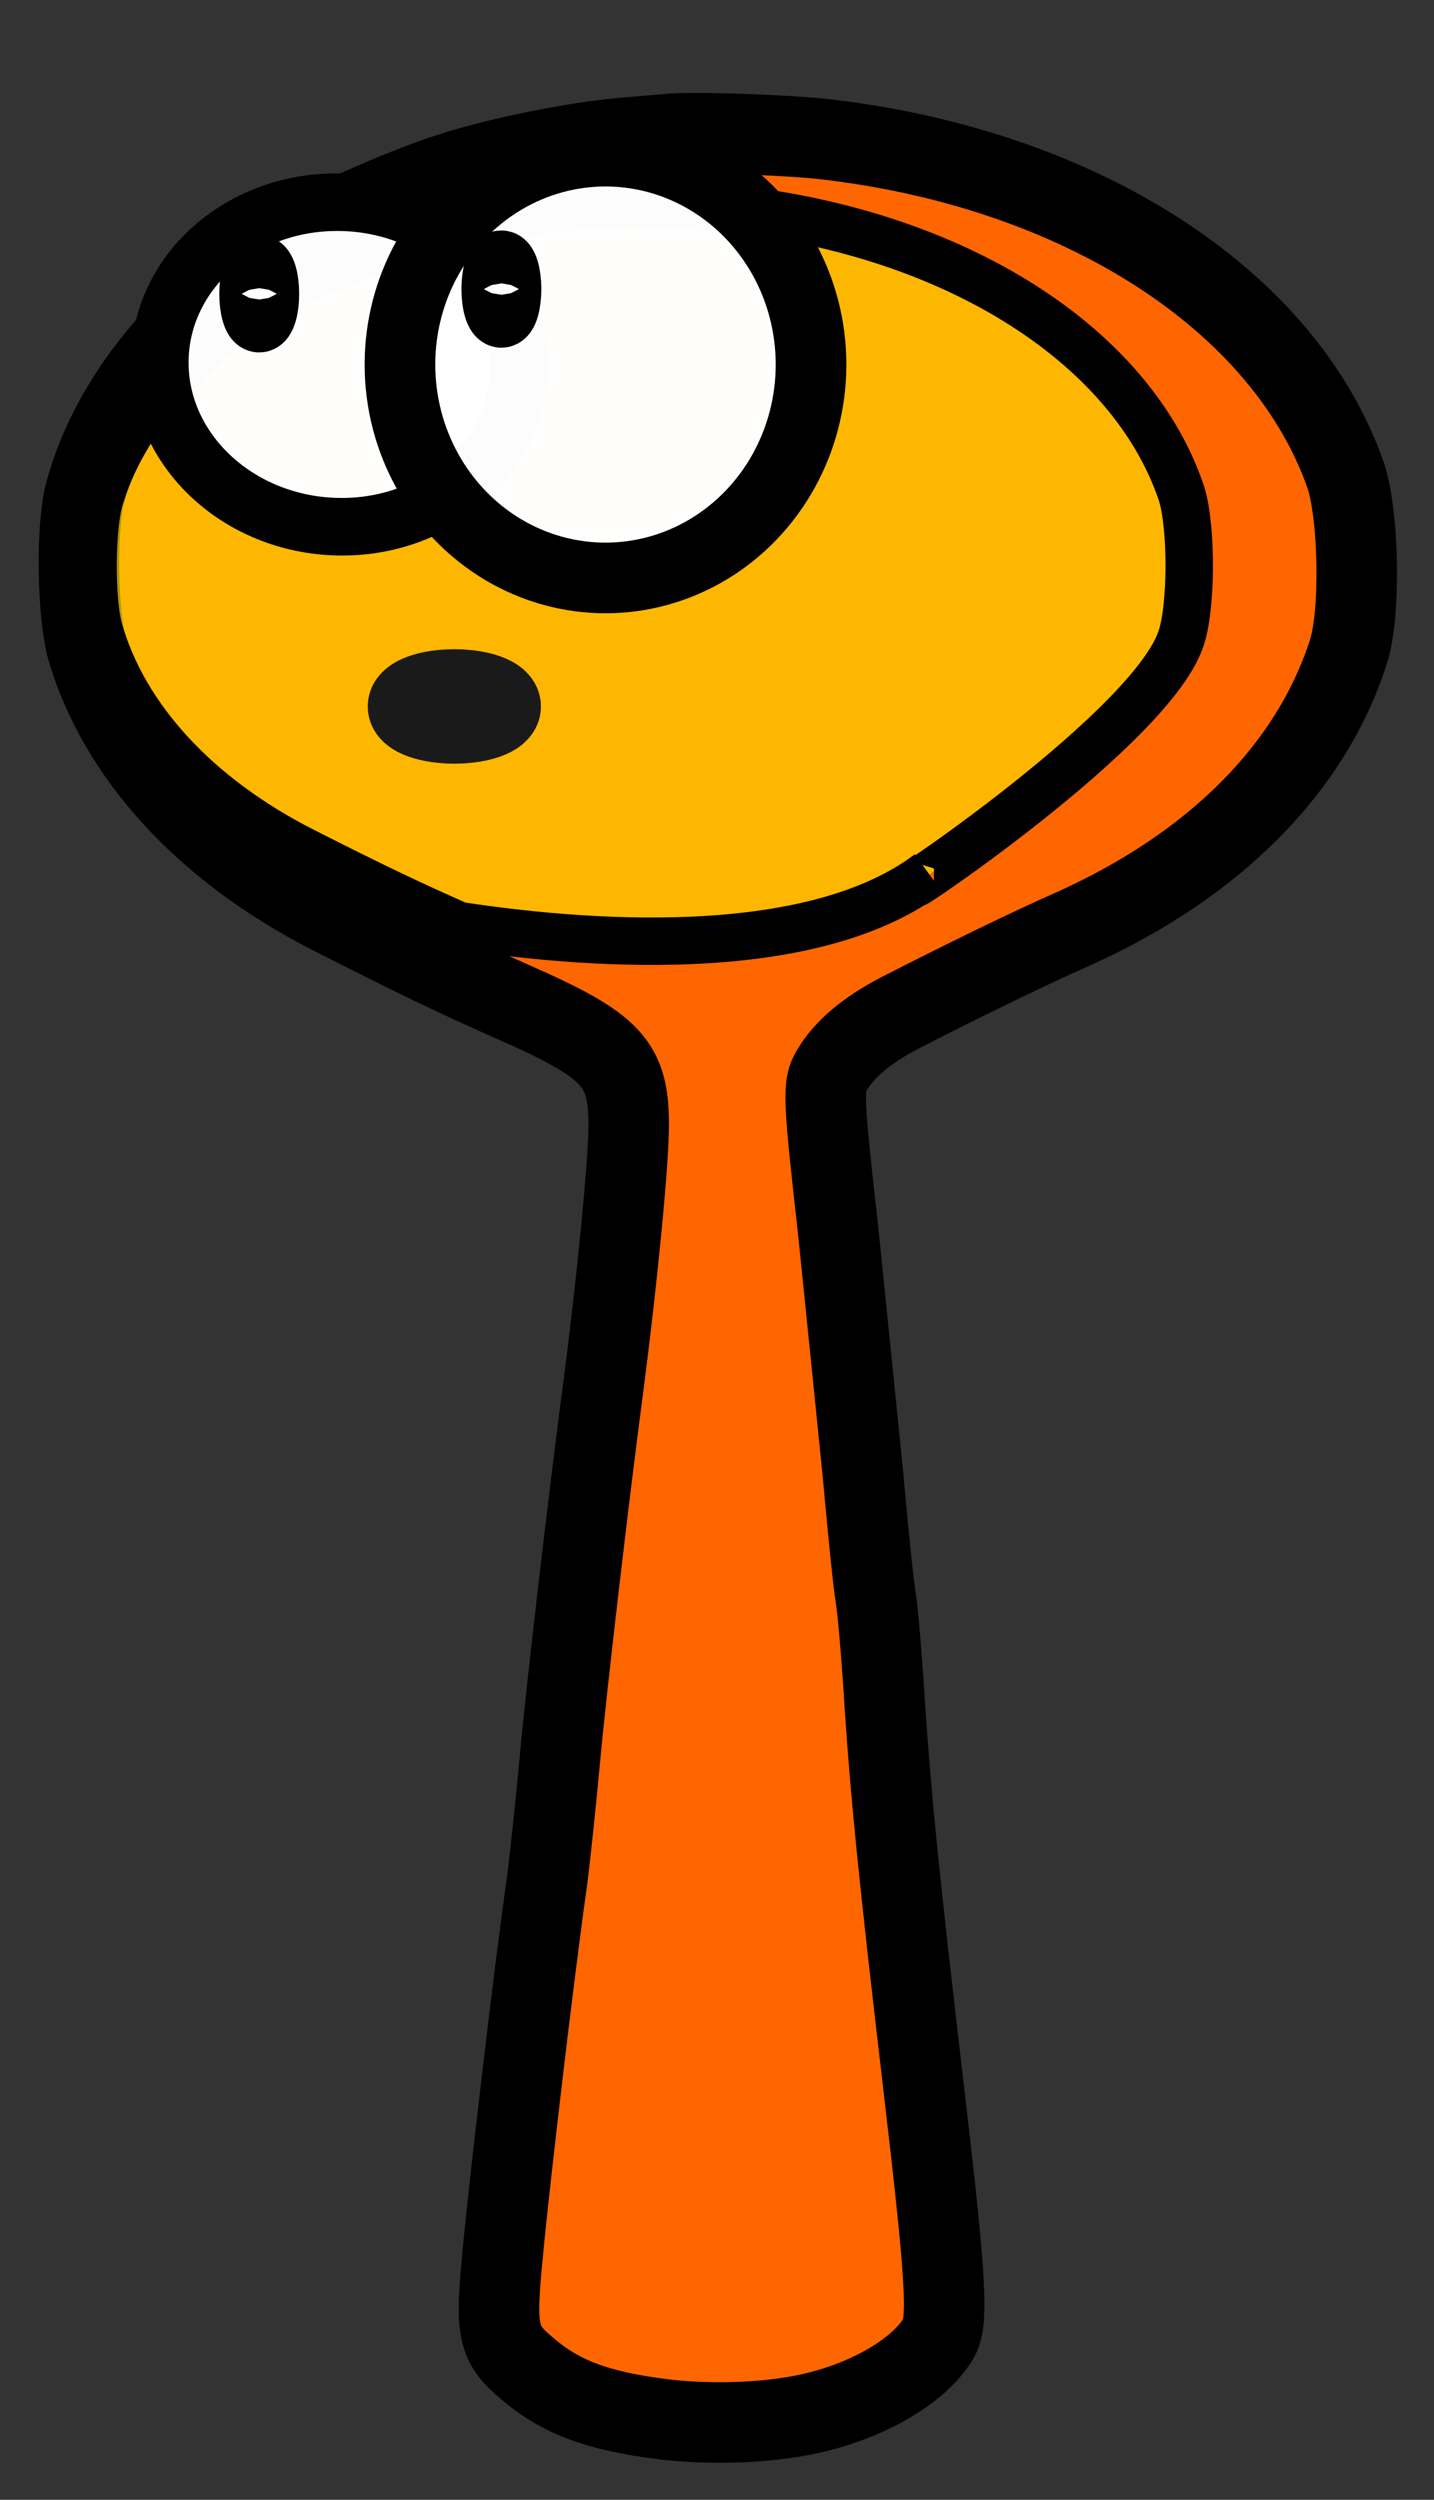 <?xml version="1.0" encoding="UTF-8" standalone="no"?>
<svg
   xmlns:dc="http://purl.org/dc/elements/1.1/"
   xmlns:cc="http://creativecommons.org/ns#"
   xmlns:rdf="http://www.w3.org/1999/02/22-rdf-syntax-ns#"
   xmlns:svg="http://www.w3.org/2000/svg"
   xmlns="http://www.w3.org/2000/svg"
   width="77.65mm"
   height="135.349mm"
   viewBox="0 0 77.65 135.349"
   version="1.1"
   id="svg847">
  <rect x="0" y="0" width="77.65" height="135.349" fill="#333333" stroke="none"/>
  <defs
     id="defs841" />
  <path
     d="m 36.246,7.256 c -0.372,0.029 -1.523,0.129 -2.539,0.215 -2.437,0.215 -6.331,0.976 -8.904,1.766 -2.539,0.761 -6.94,2.684 -9.073,3.962 -5.687,3.388 -9.784,8.397 -11.138,13.565 -0.474,1.895 -0.406,6.503 0.135,8.397 1.693,5.756 6.398,10.866 13.135,14.311 4.503,2.297 6.872,3.431 9.953,4.794 5.349,2.354 6.229,3.316 6.229,6.646 0,2.067 -0.643,8.555 -1.354,14.01 -0.779,5.857 -2.031,16.579 -2.37,20.312 -0.203,2.211 -0.508,5.11 -0.677,6.46 -0.711,4.981 -2.031,16.206 -2.404,20.154 -0.44,4.45 -0.305,5.038 1.32,6.402 1.828,1.565 3.825,2.297 7.38,2.742 2.539,0.301 5.586,0.201 7.82,-0.287 3.148,-0.675 5.958,-2.282 7.042,-4.062 0.576,-0.919 0.44,-3.215 -0.846,-14.11 -1.253,-10.708 -1.693,-15.015 -2.031,-20.025 -0.169,-2.77 -0.406,-5.483 -0.508,-6.029 -0.102,-0.56 -0.406,-3.488 -0.677,-6.531 -0.305,-3.043 -0.914,-9.043 -1.354,-13.321 -0.812,-7.22 -0.846,-7.866 -0.339,-8.684 0.677,-1.148 1.896,-2.168 3.656,-3.086 3.216,-1.651 6.94,-3.474 9.378,-4.55 7.651,-3.431 12.898,-8.684 14.93,-15 0.677,-2.053 0.576,-7.407 -0.135,-9.546 C 69.558,16.213 58.421,9.05 44.439,7.514 42.374,7.299 37.465,7.127 36.246,7.256 Z"
     id="path10"
     style="fill:#ff6600;fill-opacity:1;stroke:#000000;stroke-width:4.36;stroke-miterlimit:4;stroke-dasharray:none;stroke-opacity:1" />
  <path
     d="m 32.855,11.065 c -0.32,0.021 -1.309,0.097 -2.182,0.162 -2.095,0.163 -5.447,0.77 -7.667,1.41 -2.191,0.616 -5.998,2.187 -7.849,3.235 -4.935,2.78 -8.532,6.92 -9.779,11.21 -0.438,1.573 -0.456,5.406 -0.023,6.986 1.357,4.799 5.309,9.081 11.031,11.991 3.824,1.94 5.839,2.899 8.459,4.054 6.254,0.956 18.856,2.122 25.427,-2.804 -4.203,2.946 11.81,-7.429 13.657,-12.67 0.615,-1.703 0.616,-6.157 0.042,-7.941 C 61.283,18.736 51.847,12.704 39.879,11.334 38.111,11.141 33.903,10.966 32.855,11.065 Z"
     id="path10-3"
     style="fill:#feda00;fill-opacity:0.698;stroke:#000000;stroke-width:2.568;stroke-miterlimit:4;stroke-dasharray:none;stroke-opacity:1" />
  <ellipse
     transform="matrix(1,0.023,-0.013,1,0,0)"
     ry="8.784"
     rx="9.725"
     cy="19.305"
     cx="18.629"
     id="path1644-6"
     style="opacity:1;fill:#ffffff;fill-opacity:0.986;stroke:#000000;stroke-width:3.117;stroke-miterlimit:4;stroke-dasharray:none;stroke-opacity:1" />
  <ellipse
     ry="11.554"
     rx="11.13"
     cy="19.738"
     cx="32.787"
     id="path1644"
     style="opacity:1;fill:#ffffff;fill-opacity:0.986;stroke:#000000;stroke-width:3.825;stroke-miterlimit:4;stroke-dasharray:none;stroke-opacity:1" />
  <ellipse
     ry="1.433"
     rx="0.422"
     cy="15.909"
     cx="14.037"
     id="path1582-7"
     style="opacity:1;fill:#ffffff;fill-opacity:1;stroke:#000000;stroke-width:3.482;stroke-miterlimit:4;stroke-dasharray:none;stroke-opacity:1" />
  <ellipse
     ry="1.433"
     rx="0.422"
     cy="15.652"
     cx="27.15"
     id="path1582"
     style="opacity:1;fill:#ffffff;fill-opacity:1;stroke:#000000;stroke-width:3.482;stroke-miterlimit:4;stroke-dasharray:none;stroke-opacity:1" />
  <ellipse
     ry="0.882"
     rx="2.472"
     cy="38.25"
     cx="24.602"
     id="path818"
     style="opacity:1;fill:#1a1a1a;fill-opacity:1;stroke:#1a1a1a;stroke-width:4.433;stroke-miterlimit:4;stroke-dasharray:none;stroke-opacity:1" />
</svg>
